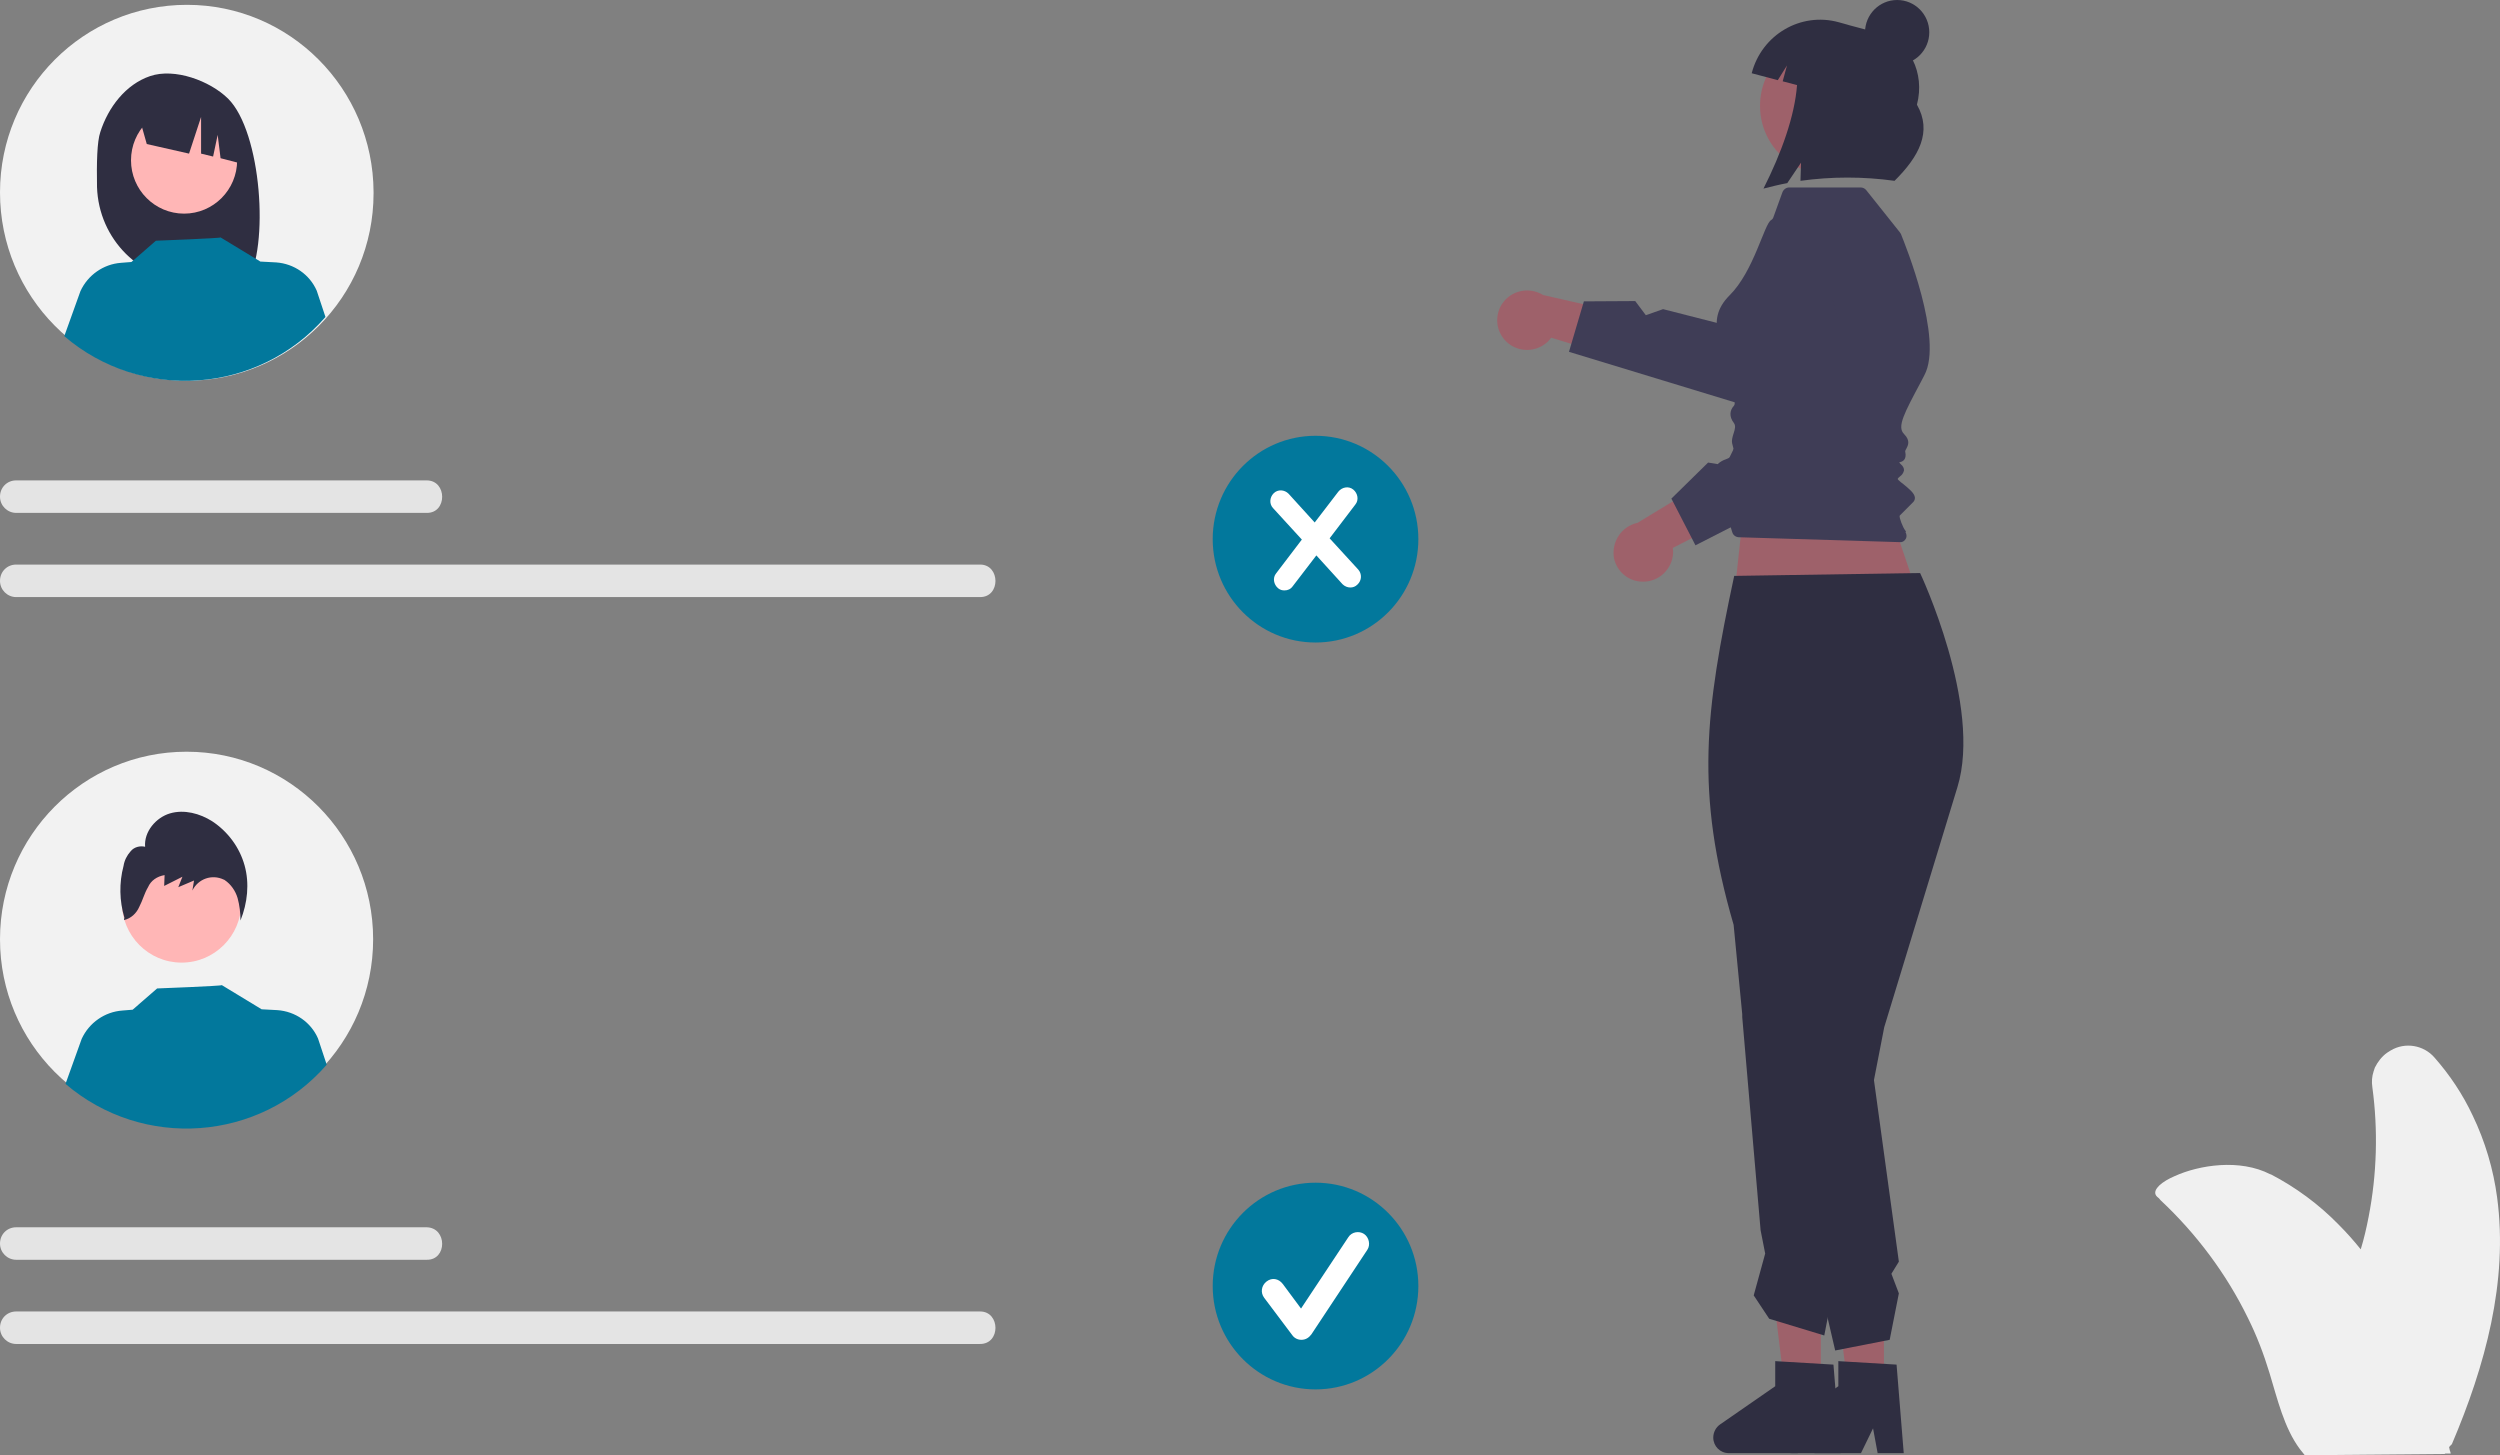 <svg width="134" height="78" viewBox="0 0 134 78" fill="none" xmlns="http://www.w3.org/2000/svg">
<rect x="0" y="0" width="134" height="78" fill="#808080" stroke="none"/>
<path d="M20.023 10.357C20.023 15.919 15.534 20.41 10 20.41C4.467 20.41 0 15.875 0 10.312C0 4.749 4.489 0.259 10.022 0.259C15.534 0.259 20 4.749 20.023 10.29C20.023 10.312 20.023 10.334 20.023 10.357Z" fill="#F2F2F2"/>
<path d="M5.378 7.073C5.8 5.755 6.733 4.526 8.045 4.079C9.356 3.632 11.245 4.325 12.223 5.285C14.023 7.073 14.445 13.239 13.223 15.182C12.978 15.16 12.134 15.16 11.889 15.16L11.534 13.976V15.137C11.134 15.115 10.734 15.115 10.334 15.115C7.533 15.07 5.289 12.836 5.2 10.021C5.178 8.748 5.2 7.586 5.378 7.073Z" fill="#2F2E41"/>
<path d="M9.867 11.451C11.438 11.451 12.711 10.171 12.711 8.592C12.711 7.012 11.438 5.732 9.867 5.732C8.296 5.732 7.022 7.012 7.022 8.592C7.022 10.171 8.296 11.451 9.867 11.451Z" fill="#FFB6B6"/>
<path d="M7.4 6.067L10.689 4.414C12.067 5.04 12.978 6.358 13.111 7.855L13.2 8.837L11.822 8.48L11.667 7.229L11.422 8.391L10.778 8.234V6.268L10.133 8.234L7.867 7.72L7.4 6.067Z" fill="#2F2E41"/>
<path d="M17.445 16.991C13.845 21.124 7.6 21.571 3.445 18.019L4.311 15.607C4.711 14.735 5.556 14.154 6.489 14.087L7.045 14.043L8.356 12.903C8.356 12.903 11.867 12.769 11.822 12.725L13.956 14.02L14.8 14.065C15.756 14.132 16.6 14.713 16.978 15.584L17.445 16.991Z" fill="#02789C"/>
<path d="M10 60.398C15.523 60.398 20 55.897 20 50.345C20 44.793 15.523 40.292 10 40.292C4.477 40.292 0 44.793 0 50.345C0 55.897 4.477 60.398 10 60.398Z" fill="#F2F2F2"/>
<path d="M9.734 51.596C11.501 51.596 12.934 50.156 12.934 48.379C12.934 46.602 11.501 45.162 9.734 45.162C7.966 45.162 6.533 46.602 6.533 48.379C6.533 50.156 7.966 51.596 9.734 51.596Z" fill="#FFB6B6"/>
<path d="M17.512 57.069C13.912 61.202 7.667 61.649 3.511 58.097L4.378 55.684C4.778 54.813 5.622 54.232 6.556 54.165L7.111 54.12L8.422 52.981C8.422 52.981 11.934 52.847 11.889 52.802L14.023 54.098L14.867 54.143C15.823 54.21 16.667 54.791 17.045 55.662L17.512 57.069Z" fill="#02789C"/>
<path d="M13.111 46.391C12.845 45.43 12.223 44.581 11.378 44.023C10.711 43.598 9.867 43.375 9.111 43.598C8.356 43.822 7.711 44.581 7.778 45.386C7.489 45.319 7.178 45.408 7 45.631C6.8 45.855 6.667 46.123 6.622 46.413C6.378 47.329 6.4 48.29 6.667 49.183L6.645 49.317C7.022 49.228 7.311 48.96 7.467 48.602C7.645 48.267 7.734 47.888 7.934 47.553C8.089 47.195 8.422 46.972 8.822 46.905L8.8 47.486C9.134 47.329 9.445 47.15 9.778 46.994L9.556 47.553L10.4 47.195C10.378 47.374 10.334 47.553 10.311 47.731C10.623 47.106 11.356 46.838 12 47.15C12.023 47.15 12.045 47.173 12.045 47.173C12.378 47.396 12.623 47.754 12.734 48.133C12.845 48.535 12.889 48.938 12.889 49.34C13.267 48.401 13.378 47.352 13.111 46.391Z" fill="#2F2E41"/>
<path d="M22.867 27.491H0.867C0.4 27.491 0 27.111 0 26.62C0 26.129 0.378 25.749 0.867 25.749H22.867C23.978 25.749 23.978 27.514 22.867 27.491Z" fill="#E4E4E4"/>
<path d="M52.512 32.004H0.867C0.4 32.004 0 31.624 0 31.133C0 30.641 0.378 30.261 0.867 30.261H52.535C53.623 30.261 53.646 32.026 52.512 32.004Z" fill="#E4E4E4"/>
<path d="M70.513 34.439C73.556 34.439 76.024 31.959 76.024 28.899C76.024 25.839 73.556 23.358 70.513 23.358C67.469 23.358 65.001 25.839 65.001 28.899C65.001 31.959 67.469 34.439 70.513 34.439Z" fill="#02789C"/>
<path d="M22.867 67.524H0.867C0.4 67.524 0 67.145 0 66.653C0 66.162 0.378 65.782 0.867 65.782H22.867C23.978 65.804 23.978 67.547 22.867 67.524Z" fill="#E4E4E4"/>
<path d="M52.512 72.037H0.867C0.4 72.037 0 71.657 0 71.166C0 70.674 0.378 70.295 0.867 70.295H52.535C53.623 70.295 53.646 72.059 52.512 72.037Z" fill="#E4E4E4"/>
<path d="M70.513 74.472C73.556 74.472 76.024 71.992 76.024 68.932C76.024 65.872 73.556 63.392 70.513 63.392C67.469 63.392 65.001 65.872 65.001 68.932C65.001 71.992 67.469 74.472 70.513 74.472Z" fill="#02789C"/>
<path d="M69.757 71.814C69.557 71.814 69.379 71.724 69.268 71.568L67.757 69.557C67.557 69.289 67.601 68.909 67.89 68.686C68.179 68.463 68.535 68.53 68.757 68.82L69.735 70.138L72.268 66.318C72.446 66.028 72.846 65.961 73.113 66.139C73.379 66.318 73.468 66.72 73.29 66.988L70.29 71.523C70.157 71.702 69.979 71.814 69.757 71.814C69.779 71.814 69.779 71.814 69.757 71.814Z" fill="white"/>
<path d="M92.922 32.259H102.917L100.457 24.994L93.691 25.149L92.922 32.259Z" fill="#9E616A"/>
<path d="M100.979 74.117H99.011L98.073 66.466H100.979V74.117Z" fill="#9E616A"/>
<path d="M102.04 77.888H100.641L100.395 76.559L99.749 77.888H96.044C95.582 77.888 95.213 77.517 95.213 77.054C95.213 76.775 95.352 76.513 95.567 76.358L98.535 74.302V72.957L101.656 73.143L102.04 77.888Z" fill="#2F2E41"/>
<path d="M97.597 74.117H95.629L94.691 66.466H97.597V74.117Z" fill="#9E616A"/>
<path d="M98.658 77.888H97.258L97.012 76.559L96.367 77.888H92.661C92.2 77.888 91.831 77.517 91.831 77.054C91.831 76.775 91.969 76.513 92.184 76.358L95.152 74.302V72.957L98.273 73.143L98.658 77.888Z" fill="#2F2E41"/>
<path d="M92.953 30.868L102.917 30.713C102.917 30.713 106.269 37.808 104.916 42.198L100.995 55.058L97.781 71.582L94.829 70.685L93.999 69.433L94.614 67.192L94.368 65.94L93.384 54.517V54.363L92.922 49.571C90.847 42.43 91.4 38.133 92.953 30.868Z" fill="#2F2E41"/>
<path d="M99.949 54.285L101.779 67.625L101.379 68.274L101.779 69.325L101.287 71.814L98.366 72.386L95.598 60.468L99.949 54.285Z" fill="#2F2E41"/>
<path d="M93.215 28.797C93.045 28.797 92.892 28.688 92.846 28.518C92.369 26.988 91.846 25.102 92.108 24.84C92.215 24.747 92.353 24.669 92.492 24.623C92.799 24.5 93.045 24.407 92.861 23.835C92.722 23.418 93.153 22.969 92.938 22.676C92.661 22.32 92.722 21.98 92.938 21.748C93.138 21.532 92.569 20.543 92.876 19.538C92.892 19.476 92.892 19.399 92.846 19.337C92.446 18.688 91.277 17.25 92.707 15.828C94.014 14.53 94.568 11.979 94.937 11.794C94.983 11.763 95.029 11.716 95.044 11.67L95.536 10.31C95.598 10.155 95.736 10.047 95.905 10.047H99.719C99.842 10.047 99.949 10.094 100.026 10.186L101.825 12.443C101.841 12.474 101.871 12.505 101.887 12.536C102.117 13.108 104.178 18.178 103.147 20.11L102.963 20.465C102.056 22.166 101.671 22.877 102.056 23.263C102.425 23.634 102.256 23.897 102.179 24.051C102.148 24.098 102.117 24.159 102.117 24.19C102.225 24.669 101.948 24.747 101.825 24.778C101.81 24.778 101.81 24.778 101.794 24.778C101.825 24.824 101.856 24.855 101.902 24.901C101.994 24.979 102.056 25.087 102.056 25.21C102.025 25.35 101.948 25.458 101.841 25.535C101.779 25.581 101.718 25.643 101.718 25.674C101.718 25.69 101.748 25.721 101.764 25.736C101.825 25.798 101.917 25.875 102.025 25.953C102.302 26.184 102.625 26.432 102.64 26.679C102.64 26.772 102.609 26.849 102.548 26.911L101.825 27.637C101.779 27.73 102.01 28.302 102.117 28.426L102.163 28.487L102.133 28.518C102.194 28.627 102.21 28.75 102.163 28.858C102.102 28.982 101.979 29.075 101.825 29.059L93.215 28.797Z" fill="#3F3D56"/>
<path d="M80.699 18.27C81.314 18.904 82.313 18.919 82.959 18.317C83.02 18.255 83.082 18.177 83.143 18.1L88.556 19.754L87.725 16.956L82.713 15.813C81.959 15.349 80.975 15.565 80.499 16.307C80.099 16.941 80.191 17.745 80.699 18.27Z" fill="#9E616A"/>
<path d="M84.097 18.858L84.896 16.153L87.648 16.137L88.217 16.895L89.14 16.57L92.046 17.312L95.121 12.319C95.705 11.377 96.936 11.083 97.874 11.67C97.981 11.732 98.073 11.809 98.166 11.902C98.858 12.536 99.011 13.556 98.55 14.375L94.245 21.949L84.097 18.858Z" fill="#3F3D56"/>
<path d="M88.018 31.177C88.894 31.208 89.632 30.528 89.678 29.647C89.678 29.554 89.678 29.461 89.663 29.369L94.706 26.787L92.169 25.35L87.772 28.024C86.91 28.209 86.357 29.044 86.511 29.925C86.665 30.636 87.279 31.162 88.018 31.177Z" fill="#9E616A"/>
<path d="M90.877 29.229L89.586 26.725L91.554 24.793L92.492 24.948L92.922 24.067L95.537 22.583L94.306 16.848C94.076 15.766 94.768 14.7 95.844 14.468C95.967 14.437 96.09 14.421 96.213 14.421C97.151 14.391 97.966 15.024 98.197 15.936L100.318 24.407L90.877 29.229Z" fill="#3F3D56"/>
<path d="M97.996 9.352C100.018 9.352 101.656 7.704 101.656 5.673C101.656 3.641 100.018 1.994 97.996 1.994C95.975 1.994 94.337 3.641 94.337 5.673C94.337 7.704 95.975 9.352 97.996 9.352Z" fill="#9E616A"/>
<path d="M98.55 1.19L98.996 1.314L99.15 1.36L100.841 1.809C102.348 2.21 103.194 3.911 102.748 5.611C103.578 7.064 102.855 8.393 101.548 9.692C99.873 9.46 98.181 9.46 96.505 9.692L96.536 8.718L95.798 9.815C95.367 9.893 94.952 10.001 94.522 10.109C95.49 8.192 96.198 6.214 96.321 4.56L95.552 4.359L95.782 3.509L95.29 4.297L93.891 3.926C94.429 1.855 96.52 0.634 98.55 1.19Z" fill="#2F2E41"/>
<path d="M101.687 3.462C102.638 3.462 103.409 2.687 103.409 1.731C103.409 0.775 102.638 0 101.687 0C100.736 0 99.965 0.775 99.965 1.731C99.965 2.687 100.736 3.462 101.687 3.462Z" fill="#2F2E41"/>
<path d="M131.425 77.397C133.203 73.219 134.447 68.684 133.847 64.194C133.647 62.675 133.203 61.178 132.536 59.793C132.003 58.654 131.314 57.626 130.492 56.688C129.914 56.017 128.914 55.839 128.136 56.308C128.07 56.353 128.025 56.375 127.958 56.42C127.67 56.621 127.447 56.911 127.292 57.224C127.27 57.291 127.247 57.358 127.225 57.425C127.136 57.693 127.114 57.983 127.158 58.274C127.47 60.575 127.403 62.943 126.958 65.222C126.847 65.802 126.714 66.383 126.536 66.964C126.158 66.495 125.781 66.07 125.358 65.646C124.292 64.551 123.047 63.635 121.714 62.943C121.714 62.943 121.714 62.943 121.692 62.943C120.047 62.094 117.869 62.451 116.58 63.032C116.491 63.077 116.425 63.099 116.336 63.144C115.669 63.479 115.336 63.881 115.625 64.149C115.691 64.194 115.758 64.261 115.803 64.328C117.736 66.138 119.336 68.282 120.492 70.65C120.958 71.588 121.336 72.571 121.647 73.599C122.069 74.984 122.425 76.526 123.269 77.665C123.358 77.777 123.447 77.888 123.536 78L131.025 77.933C131.047 77.933 131.07 77.911 131.07 77.911H131.358C131.358 77.866 131.336 77.799 131.314 77.754C131.314 77.732 131.292 77.687 131.292 77.665C131.292 77.643 131.292 77.62 131.27 77.598C131.292 77.553 131.292 77.531 131.314 77.508C131.403 77.442 131.403 77.419 131.425 77.397Z" fill="#F0F0F0"/>
<path d="M72.802 30.529L71.268 28.854L72.646 27.044C72.846 26.799 72.779 26.441 72.535 26.24C72.29 26.039 71.935 26.106 71.735 26.352L70.468 28.005L69.068 26.464C68.846 26.24 68.49 26.218 68.268 26.441C68.046 26.665 68.024 27.022 68.246 27.246L69.779 28.921L68.401 30.731C68.201 30.976 68.268 31.334 68.513 31.535C68.624 31.624 68.735 31.646 68.846 31.646C69.024 31.646 69.179 31.579 69.29 31.423L70.557 29.77L71.957 31.311C72.068 31.423 72.224 31.49 72.379 31.49C72.513 31.49 72.646 31.445 72.757 31.334C73.002 31.11 73.002 30.753 72.802 30.529Z" fill="white"/>
</svg>
